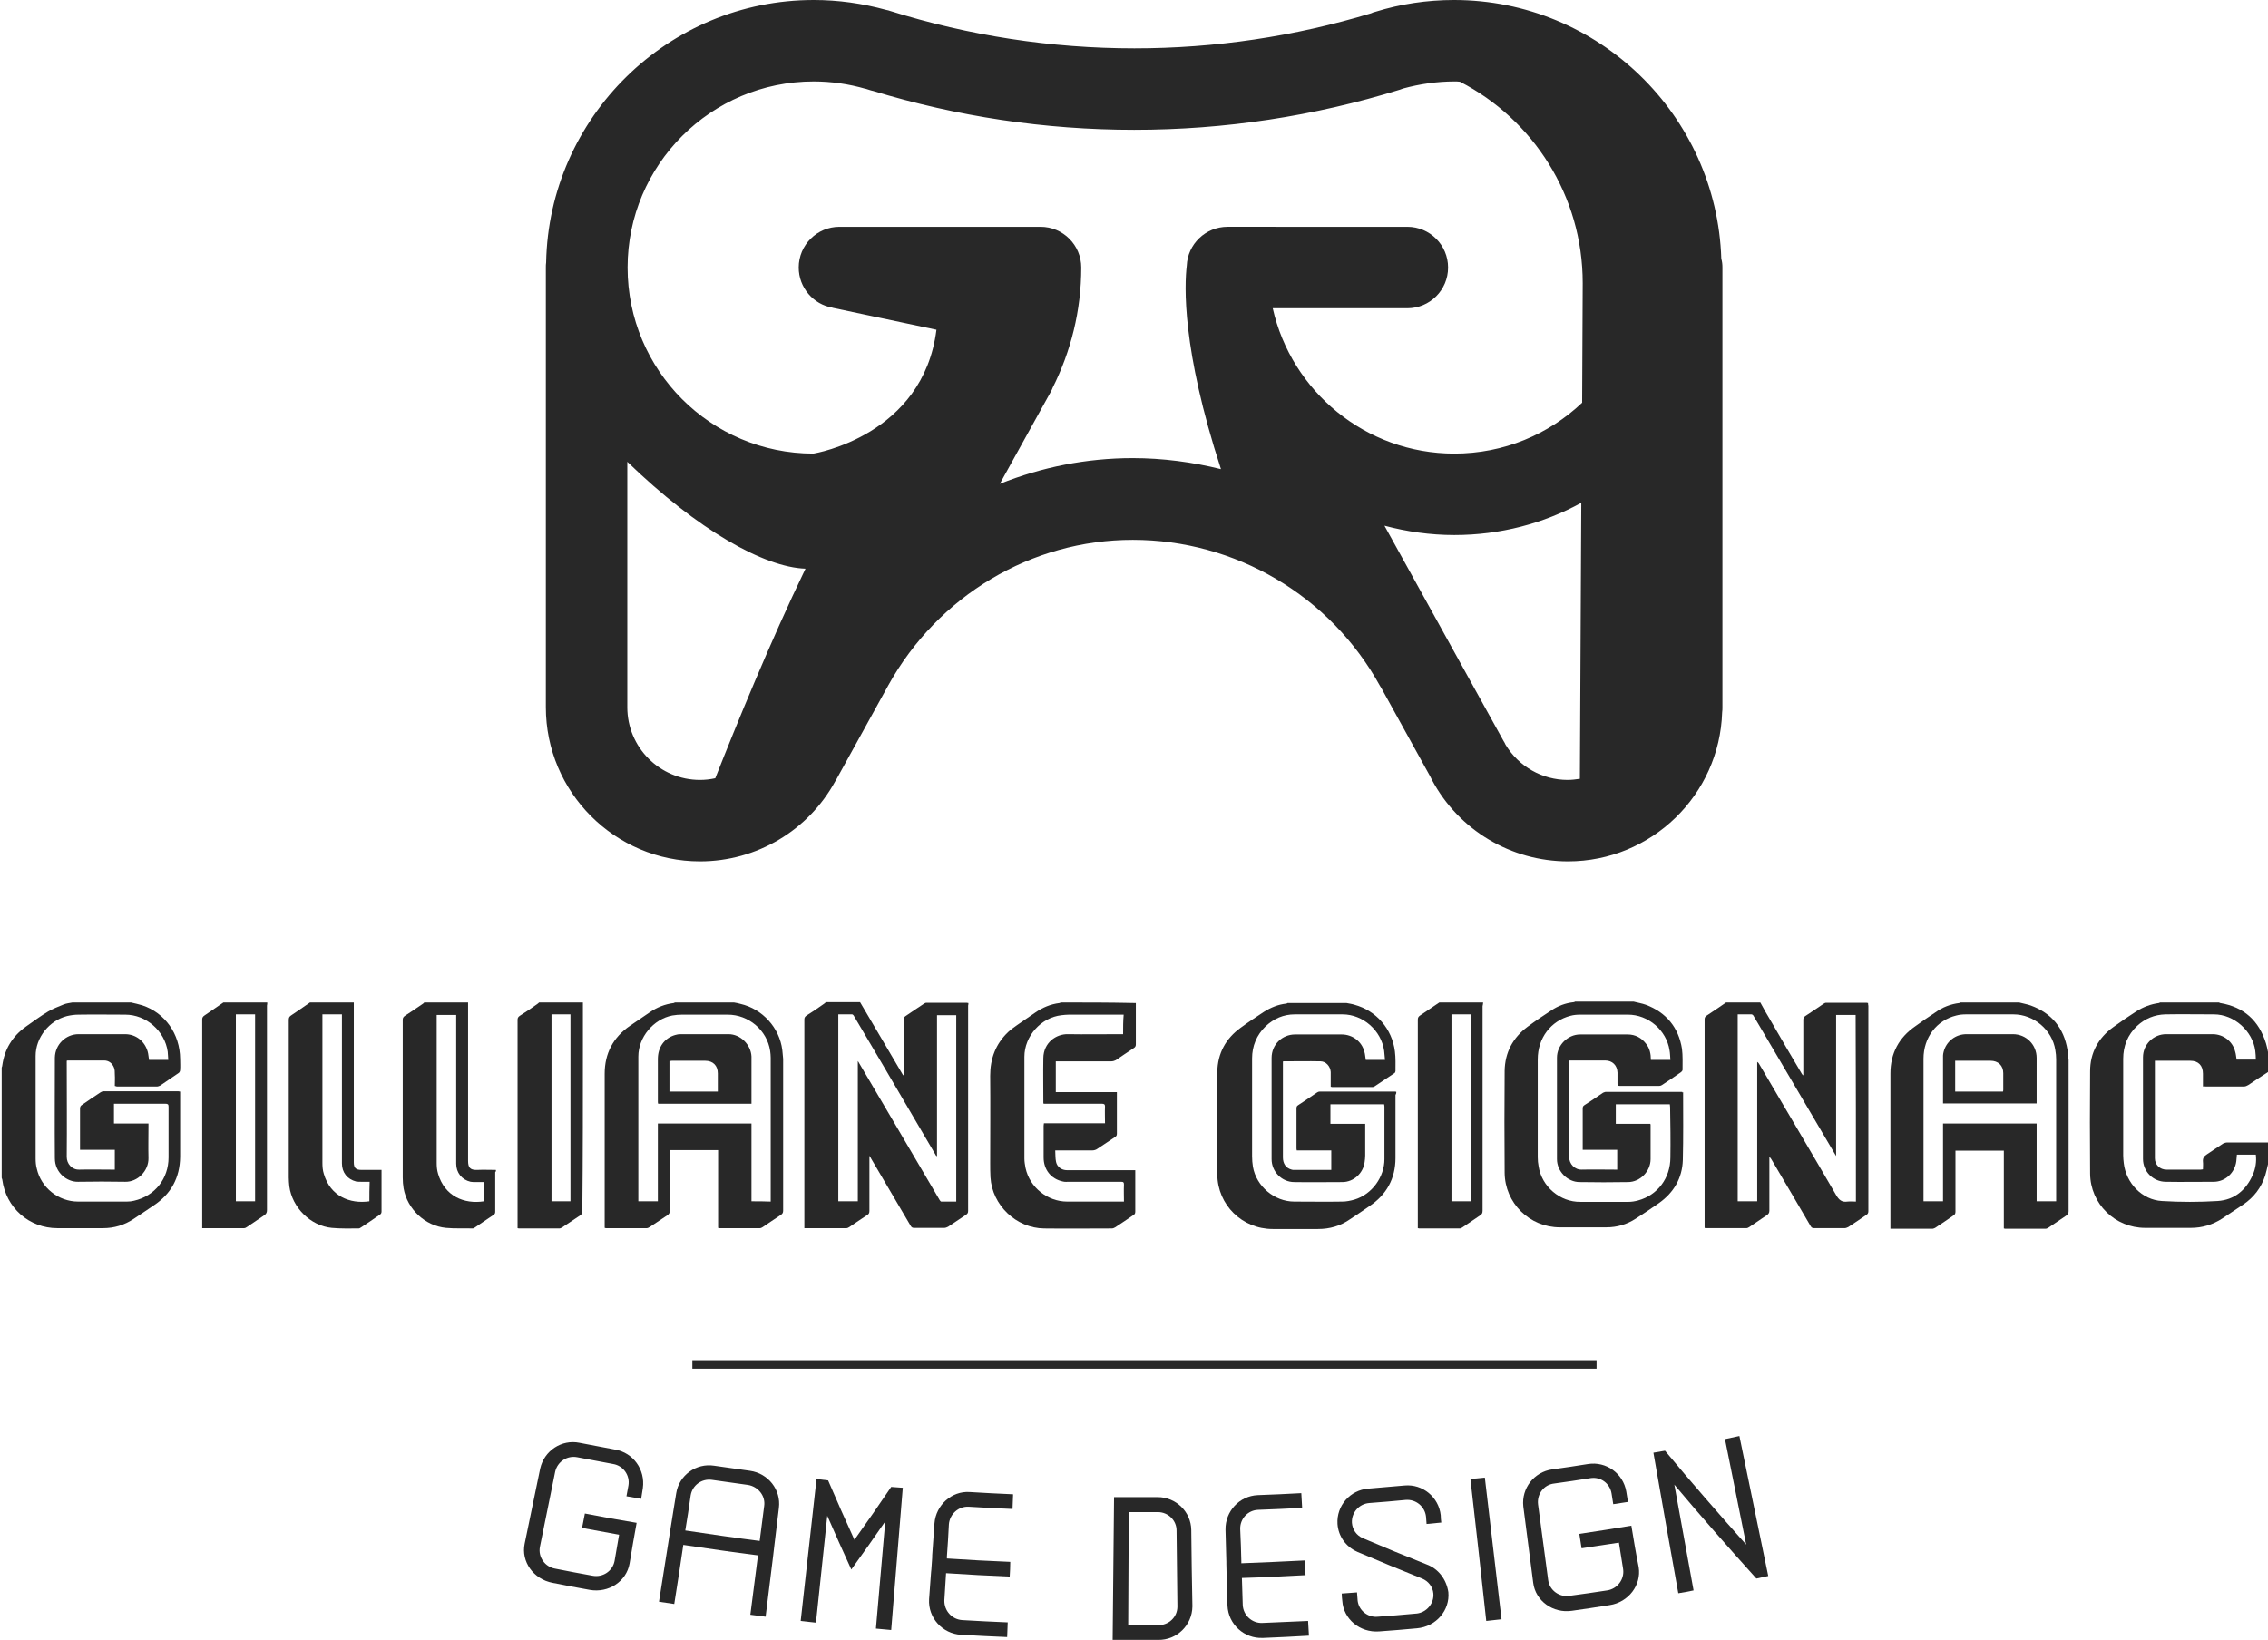 <?xml version="1.0" encoding="utf-8"?>
<!-- Generator: Adobe Illustrator 23.0.1, SVG Export Plug-In . SVG Version: 6.00 Build 0)  -->
<svg version="1.1" id="Layer_1" xmlns="http://www.w3.org/2000/svg" xmlns:xlink="http://www.w3.org/1999/xlink" x="0px" y="0px"
	 viewBox="0 0 801.9 579.9" style="enable-background:new 0 0 801.9 579.9;" xml:space="preserve">
<style type="text/css">
	.st0{fill:#282828;}
</style>
<title>gilliane-gignac_1</title>
<path class="st0" d="M217.5,512.6c-4.2-0.8-8.4-1.6-12.6-2.4c-6.3-1.3-12.5,2.8-13.9,9.1c-1.8,8.9-3.7,17.7-5.5,26.6
	c-1.3,6.3,3.1,12.5,9.8,13.8c4.4,0.9,8.8,1.7,13.2,2.5c6.7,1.2,13-3,14.1-9.3c0.8-4.8,1.6-9.6,2.5-14.4c-6.1-1-12.2-2.1-18.3-3.3
	l-1,5.1c4.4,0.8,8.8,1.6,13.1,2.4c-0.5,3.1-1.1,6.2-1.6,9.3c-0.7,3.6-4.2,5.9-7.8,5.2l0,0c-4.4-0.8-8.8-1.6-13.2-2.5
	c-3.6-0.6-6.1-4.1-5.4-7.7l0,0c1.8-8.9,3.6-17.8,5.4-26.6c0.8-3.5,4.2-5.8,7.8-5.1c4.2,0.8,8.5,1.6,12.7,2.4c3.6,0.6,6,4,5.4,7.6
	l-0.7,3.8l5.2,0.9c0.2-1.2,0.4-2.5,0.6-3.8C228.2,519.7,223.9,513.7,217.5,512.6z"/>
<path class="st0" d="M576.8,539.5c-6.1,1-12.2,2-18.4,2.9l0.8,5.1c4.4-0.7,8.8-1.3,13.2-2c0.5,3.1,1,6.2,1.5,9.4
	c0.5,3.6-2.1,7-5.7,7.5l0,0c-4.4,0.7-8.8,1.3-13.2,1.9c-3.6,0.6-7.1-1.9-7.6-5.5l0,0l-3.6-26.9c-0.4-3.6,2.1-6.9,5.7-7.3
	c4.3-0.6,8.5-1.2,12.8-1.9c3.6-0.6,6.9,1.8,7.5,5.4c0.2,1.2,0.4,2.5,0.6,3.8l5.2-0.8c-0.2-1.2-0.4-2.5-0.6-3.7
	c-1.1-6.4-7.1-10.7-13.5-9.7c-4.2,0.7-8.5,1.3-12.7,1.9c-6.4,0.9-10.9,6.7-10.2,13.1c1.2,9,2.3,18,3.5,27c0.8,6.4,7,10.9,13.7,9.9
	c4.4-0.6,8.9-1.3,13.3-2c6.7-1,11.3-7.1,10.3-13.4C578.4,549.2,577.6,544.4,576.8,539.5z"/>
<path class="st0" d="M265.2,520.1c-4.2-0.6-8.5-1.2-12.7-1.8c-6.4-1-12.4,3.4-13.4,9.7c-0.7,4.1-1.3,8.2-2,12.4l-0.8,5.1
	c-1.1,7-2.2,13.9-3.3,20.9l5.4,0.8c1.1-7,2.2-13.9,3.2-20.9c8.8,1.3,17.6,2.6,26.4,3.7l-2.7,21l5.4,0.7c0.9-7,1.7-14,2.6-21l0.6-5.1
	c0.5-4.2,1-8.3,1.5-12.4C276.2,526.8,271.6,521,265.2,520.1z M270.2,532.5c-0.5,4.1-1.1,8.3-1.6,12.4c-8.8-1.1-17.5-2.4-26.3-3.7
	c0.7-4.1,1.3-8.2,1.9-12.4c0.6-3.6,3.9-6,7.5-5.5c4.2,0.6,8.5,1.2,12.8,1.8C268.1,525.7,270.7,529,270.2,532.5L270.2,532.5z"/>
<path class="st0" d="M519.9,523c1.9,16.7,3.8,33.4,5.6,50.2l5.4-0.6l-5.9-50.1L519.9,523z"/>
<path class="st0" d="M330.4,538.7c-0.3,3.8-0.5,7.6-0.8,11.3c0,0.2,0,0.5,0,0.7c-0.1,1.4-0.2,2.8-0.3,4.3l-0.1,0.9
	c-0.2,3.2-0.5,6.4-0.7,9.6c-0.4,6.6,4.7,12.2,11.3,12.6c0.1,0,0.1,0,0.2,0c5.4,0.3,10.7,0.6,16.1,0.8c0.1-1.7,0.1-3.5,0.2-5.2
	c-5.3-0.2-10.7-0.5-16-0.8c-3.7-0.2-6.5-3.3-6.4-7l0,0c0.2-3.2,0.4-6.4,0.6-9.6c7.5,0.5,15,0.9,22.5,1.2c0.1-1.7,0.2-3.5,0.2-5.2
	c-7.5-0.3-14.9-0.7-22.4-1.2c0-0.2,0-0.5,0-0.7c0.3-3.8,0.5-7.6,0.7-11.4c0.3-3.6,3.4-6.4,7-6.2c5.1,0.3,10.3,0.6,15.5,0.8
	c0.1-1.7,0.1-3.5,0.2-5.2c-5.1-0.2-10.3-0.5-15.4-0.8C336.5,527.2,330.9,532.2,330.4,538.7z"/>
<path class="st0" d="M446.4,573.9c-3.7,0.2-6.8-2.7-7-6.3c-0.1-3.2-0.2-6.4-0.3-9.6c7.5-0.2,15-0.6,22.5-1c-0.1-1.7-0.2-3.5-0.3-5.2
	c-7.5,0.4-14.9,0.7-22.4,1c0-0.2,0-0.5,0-0.7c-0.1-3.8-0.2-7.6-0.4-11.4c-0.1-3.6,2.7-6.7,6.4-6.8c5.1-0.2,10.3-0.4,15.5-0.7
	c-0.1-1.7-0.2-3.5-0.3-5.2c-5.1,0.3-10.2,0.5-15.4,0.7c-6.5,0.3-11.5,5.7-11.4,12.2c0.1,3.8,0.2,7.6,0.3,11.4c0,0.2,0,0.5,0,0.7
	l0.1,4.3c0,0.3,0,0.6,0,0.9l0.3,9.6c0.3,6.6,5.9,11.7,12.5,11.4c0.1,0,0.1,0,0.2,0c5.4-0.2,10.8-0.5,16.1-0.8
	c-0.1-1.7-0.2-3.5-0.3-5.2C457.1,573.4,451.8,573.7,446.4,573.9z"/>
<path class="st0" d="M409.3,529.4c-5.1,0-10.3,0-15.4,0c-0.2,16.8-0.3,33.7-0.5,50.5c5.4,0.1,10.8,0.1,16.1,0
	c6.6,0.1,12-5.2,12.1-11.8c0-0.1,0-0.1,0-0.2c-0.2-9-0.3-17.9-0.4-26.9C421.1,534.6,415.8,529.4,409.3,529.4z M409.5,574.7
	c-3.5,0-7.1,0-10.6,0c0.1-13.3,0.1-26.7,0.2-40h10.3c3.6,0,6.6,2.9,6.6,6.5c0.1,9,0.2,17.9,0.3,26.9
	C416.3,571.8,413.3,574.7,409.5,574.7C409.6,574.7,409.5,574.7,409.5,574.7z"/>
<path class="st0" d="M609.9,508.9l7.5,37.3c-9.8-11-19.4-22-28.7-33.2l-4.1,0.7c2.9,16.6,5.8,33.1,8.8,49.7c1.8-0.3,3.6-0.6,5.4-1
	c-2.3-12.5-4.5-24.9-6.8-37.4c9.4,11.2,19.1,22.2,29,33.2l4.2-0.9c-3.4-16.5-6.8-33-10.2-49.5L609.9,508.9z"/>
<path class="st0" d="M302.1,544.5c-3.2-7-6.3-14-9.3-21l-4.1-0.5c-1.9,16.7-3.7,33.5-5.6,50.2l5.4,0.6c1.3-12.6,2.7-25.2,4-37.8
	c2.8,6.4,5.6,12.7,8.5,19c4.1-5.7,8.1-11.3,12-17c-1.1,12.7-2.2,25.3-3.3,37.9c1.8,0.2,3.6,0.3,5.4,0.5c1.4-16.8,2.7-33.5,4.1-50.3
	l-4.1-0.3C310.9,532,306.6,538.2,302.1,544.5z"/>
<path class="st0" d="M504.4,553.2c-7.6-3-15.1-6.1-22.6-9.3c-2.2-1-3.6-3-3.8-5.4c-0.2-3.6,2.5-6.7,6.1-7c4.3-0.3,8.6-0.7,12.9-1.1
	c3.6-0.3,6.8,2.3,7.2,5.9l0.2,2.6l5.2-0.5c-0.1-0.9-0.2-1.7-0.2-2.6c-0.7-6.4-6.4-11.1-12.8-10.5c-4.3,0.4-8.5,0.7-12.8,1.1
	c-6.4,0.5-11.3,6-10.9,12.5c0.3,4.3,2.9,8,6.9,9.8l0,0l0.2,0.1l0,0c7.5,3.2,15.1,6.3,22.8,9.4c2.2,0.9,3.8,2.9,4,5.3
	c0.3,3.6-2.5,6.8-6.1,7.1c0,0,0,0-0.1,0c-4.5,0.4-8.9,0.8-13.4,1.1c-3.6,0.4-6.9-2.3-7.2-5.9c0,0,0,0,0-0.1l-0.2-2.6l-5.4,0.4
	c0,0.8,0.1,1.7,0.2,2.6c0.4,6.4,6.2,11.3,13,10.8c4.5-0.3,8.9-0.7,13.4-1.1c6.8-0.6,11.7-6.4,11.1-12.8
	C511.4,558.4,508.5,554.7,504.4,553.2z"/>
<rect x="244.8" y="481" class="st0" width="319.7" height="3"/>
<path class="st0" d="M609,94.6c0-1.1-0.1-2.1-0.4-3.1C607,40.8,565.2,0,514.1,0c-9.5,0-18.9,1.4-27.9,4.2c-0.5,0.1-1,0.3-1.4,0.5
	c-27.1,8.2-55.2,12.4-83.7,12.4c-29.5,0-58.5-4.5-86.3-13.2c-0.5-0.2-1-0.3-1.5-0.4C304.9,1.2,296.4,0,287.7,0
	c-51.5,0-93.6,41.5-94.6,92.8c-0.1,0.6-0.1,1.2-0.1,1.8V250c0,0,0,0,0,0.1l0,0c0,30,24.4,54.5,54.5,54.5c20,0,38.3-10.9,47.8-28.3
	c0.1-0.1,0.1-0.2,0.2-0.3l18.6-33.7c17.6-31.7,50.6-51.4,86.4-51.4c36.3,0,69.8,19.7,87.4,51.6c0.2,0.3,0.3,0.5,0.5,0.8l17.3,31.3
	c0.2,0.4,0.4,0.8,0.6,1.2c9.5,17.8,28,28.8,48.1,28.8c29.5,0,53.6-23.5,54.5-52.7c0.1-0.6,0.1-1.3,0.1-1.9L609,94.6L609,94.6z
	 M221.8,250.1L221.8,250.1c0-0.1,0-0.1,0-0.1v-86.7c24.9,24.1,48.3,37.3,63,37.8c-12.5,25.9-24.4,55.1-31.9,74.1
	c-1.8,0.4-3.6,0.6-5.4,0.6C233.3,275.8,221.8,264.3,221.8,250.1z M400.5,162c-16.4,0-32.2,3.2-47,9.1l18-32.5c0.3-0.5,0.5-1,0.7-1.5
	c6.4-12.8,10.1-27.2,10.1-42.5c0-7.9-6.4-14.4-14.4-14.4h-71.1c-7.9,0-14.4,6.4-14.4,14.4c0,7.1,5.2,13.1,12,14.2h-0.2l36.9,7.8
	c-4.7,37.4-42.9,43.7-43.5,43.8c-36.3,0-65.7-29.5-65.7-65.8s29.5-65.8,65.8-65.8c6.3,0,12.4,0.9,18.3,2.6h0.1
	c0.5,0.2,1.1,0.3,1.6,0.5c0.2,0.1,0.5,0.1,0.7,0.2h0.1c29.9,9.1,60.9,13.8,92.5,13.8c32,0,63.6-4.8,94-14.2c0.4-0.1,0.7-0.3,1.1-0.4
	c5.9-1.6,12-2.5,18.1-2.5c0.7,0,1.4,0,2,0.1c25.8,13.3,43.4,40.2,43.4,71.2l-0.2,42.3c-11.8,11.2-27.7,18-45.2,18
	c-31.3,0-57.6-22-64.2-51.4h47.6c7.9,0,14.4-6.4,14.4-14.4c0-7.9-6.4-14.4-14.4-14.4H434c-7.7,0-14.1,6.1-14.4,13.8
	c-0.8,6.8-1.8,29.3,12.1,71.9C421.6,163.4,411.1,162,400.5,162z M532.3,263.3c-0.2-0.4-0.4-0.9-0.7-1.3l-42.1-76.1
	c7.9,2.1,16.2,3.3,24.7,3.3c16.3,0,31.6-4.1,44.9-11.4l-0.5,97.6c-1.4,0.2-2.8,0.4-4.3,0.4C545.3,275.8,537,271.1,532.3,263.3z"/>
<g>
	<path class="st0" d="M342.4,354.7c-0.3,0-0.4-0.1-0.6-0.1c-4.7,0-9.4,0-14.2,0c-0.4,0-0.7,0.2-1,0.4c-2.2,1.4-4.3,2.9-6.4,4.3
		c-0.5,0.3-0.7,0.7-0.7,1.3c0,6.2,0,12.5,0,18.7c0,0.3,0,0.6,0,0.9c-0.1,0-0.1,0-0.2,0c-5.1-8.6-10.1-17.2-15.2-25.8
		c-4,0-8.1,0-12.1,0c-0.2,0.2-0.4,0.4-0.7,0.6c-2,1.4-4,2.8-6.1,4.1c-0.6,0.4-0.8,0.8-0.8,1.4c0,24.3,0,48.5,0,72.8c0,0.3,0,0.6,0,1
		c5.1,0,10,0,14.9,0c0.3,0,0.7-0.2,1-0.4c2.1-1.4,4.2-2.9,6.4-4.3c0.5-0.3,0.7-0.7,0.7-1.4c0-6.1,0-12.2,0-18.4c0-0.3,0-0.6,0-1.1
		c0.3,0.5,0.5,0.7,0.6,1c4.7,7.9,9.3,15.9,14,23.8c0.3,0.5,0.6,0.7,1.2,0.7c3.6,0,7.1,0,10.7,0c0.4,0,0.9-0.2,1.3-0.4
		c2.1-1.4,4.2-2.8,6.3-4.2c0.6-0.4,0.8-0.7,0.8-1.4c0-24.2,0-48.4,0-72.6C342.4,355.3,342.4,355,342.4,354.7z M338.1,424.9
		c-1.8,0-3.5,0-5.3,0c-0.2,0-0.5-0.4-0.6-0.6c-5.6-9.5-11.2-19.1-16.8-28.6c-3.9-6.6-7.7-13.1-11.6-19.7c-0.1-0.2-0.2-0.4-0.5-0.8
		c0,16.6,0,33.1,0,49.6c-2.3,0-4.6,0-6.9,0c0-22,0-44,0-66.1c1.7,0,3.3,0,4.9,0c0.2,0,0.6,0.4,0.7,0.7c3.5,5.9,6.9,11.7,10.4,17.6
		c6.1,10.4,12.2,20.8,18.3,31.2c0.1,0.2,0.2,0.4,0.4,0.6c0.1,0,0.1,0,0.2,0c0-16.6,0-33.2,0-49.8c2.3,0,4.5,0,6.8,0
		C338.1,380.9,338.1,402.8,338.1,424.9z"/>
	<path class="st0" d="M660.5,354.7c-0.3,0-0.4-0.1-0.5-0.1c-4.8,0-9.6,0-14.3,0c-0.4,0-0.7,0.2-1,0.4c-2.1,1.4-4.2,2.9-6.4,4.3
		c-0.5,0.3-0.7,0.7-0.7,1.3c0,6.3,0,12.5,0,18.8c0,0.3,0,0.6,0,0.9c-0.3-0.2-0.5-0.5-0.6-0.7c-3.7-6.2-7.3-12.4-10.9-18.6
		c-1.3-2.1-2.5-4.3-3.7-6.5c-4,0-8.1,0-12.1,0c-2.2,1.5-4.5,3.1-6.8,4.6c-0.6,0.4-0.8,0.7-0.8,1.4c0,24.3,0,48.5,0,72.8
		c0,0.3,0,0.6,0,0.9c0.2,0,0.2,0.1,0.3,0.1c4.8,0,9.7,0,14.5,0c0.3,0,0.7-0.2,1-0.4c2.1-1.4,4.1-2.8,6.2-4.2
		c0.6-0.4,0.9-0.8,0.9-1.6c0-6,0-12.1,0-18.1c0-0.3,0-0.6,0-0.9c0.4,0.3,0.6,0.7,0.8,1c4.6,7.8,9.2,15.6,13.8,23.5
		c0.3,0.5,0.6,0.7,1.3,0.7c3.6,0,7.1,0,10.7,0c0.4,0,0.9-0.2,1.3-0.4c2.2-1.4,4.3-2.9,6.4-4.3c0.5-0.3,0.7-0.7,0.7-1.3
		c0-24.2,0-48.4,0-72.6C660.5,355.3,660.5,355,660.5,354.7z M656.2,424.9c-1,0-2-0.1-3,0c-2,0.3-3-0.6-4-2.3
		c-9-15.5-18.2-31-27.3-46.5c-0.1-0.2-0.3-0.4-0.6-0.6c0,16.4,0,32.8,0,49.3c-2.4,0-4.6,0-6.9,0c0-22,0-44,0-66.1c1.7,0,3.3,0,4.9,0
		c0.3,0,0.7,0.4,0.8,0.7c3.4,5.8,6.8,11.5,10.2,17.3c6.2,10.5,12.4,21.1,18.6,31.6c0.1,0.1,0.1,0.2,0.3,0.5c0-16.7,0-33.3,0-49.9
		c2.4,0,4.6,0,6.9,0C656.2,380.9,656.2,402.8,656.2,424.9z"/>
	<path class="st0" d="M41.3,384.2c4.8,0,9.5,0,14.3,0c0.3,0,0.7-0.2,1-0.3c2.2-1.5,4.4-3,6.6-4.5c0.3-0.2,0.5-0.7,0.5-1.1
		c0.1-1.3,0-2.6,0-3.9c-0.1-8.8-5.3-16.2-13.4-18.9c-1.3-0.4-2.7-0.7-4-1c-6.9,0-13.8,0-20.7,0c-1,0.2-2.1,0.3-3.1,0.7
		c-1.9,0.8-3.8,1.5-5.5,2.5c-2.7,1.6-5.2,3.5-7.8,5.3c-4.8,3.4-7.6,8-8.4,13.8c0,0.2-0.1,0.5-0.2,0.7c0,13,0,26,0,39
		c0.1,0.2,0.1,0.4,0.2,0.6c1.3,10,9.5,17.2,19.5,17.2c5.4,0,10.8,0,16.1,0c4,0,7.6-1.1,10.9-3.3c2.3-1.5,4.6-3.1,7-4.7
		c6.2-4.1,9.3-9.8,9.4-17.2c0-7.4,0-14.7,0-22.1c0-0.3,0-0.6,0-1c-0.2,0-0.4-0.1-0.6-0.1c-8.8,0-17.6,0-26.5,0
		c-0.4,0-0.8,0.2-1.1,0.4c-2.2,1.4-4.3,2.9-6.5,4.4c-0.5,0.3-0.7,0.7-0.7,1.3c0,4.5,0,9.1,0,13.6c0,0.3,0,0.6,0,1
		c4.1,0,8.2,0,12.3,0c0,2.3,0,4.6,0,7c-0.4,0-0.7,0-1,0c-3.8,0-7.7-0.1-11.5,0c-2.7,0.1-4.5-2.1-4.5-4.5c0.1-11,0-22,0-33.1
		c0-0.3,0-0.6,0-0.9c0.2-0.1,0.3-0.1,0.3-0.1c4.3,0,8.6,0,12.9,0c1.7,0,2.9,1,3.5,2.5c0.3,0.7,0.3,1.6,0.3,2.4c0.1,1.4,0,2.7,0,4.1
		C41.1,384.1,41.2,384.2,41.3,384.2z M27.8,365.7c-4.6,0-8.3,3.7-8.4,8.3c0,11.9-0.1,23.8,0,35.6c0,5.1,4.3,8.4,8.2,8.3
		c5.6-0.1,11.1-0.1,16.7,0c4.3,0.1,8.3-3.8,8.2-8.4c-0.1-3.8,0-7.5,0-11.3c0-0.3,0-0.6,0-0.9c-4.1,0-8.1,0-12.2,0c0-2.3,0-4.6,0-7
		c0.3,0,0.6,0,1,0c5.7,0,11.5,0,17.2,0c0.8,0,1.1,0.2,1.1,1c0,6,0,12,0,18c0,7.5-4.8,13.6-12.2,15.3c-0.8,0.2-1.6,0.3-2.5,0.3
		c-5.8,0-11.5,0-17.3,0c-6.9,0-13.1-4.9-14.6-11.7c-0.3-1.1-0.4-2.3-0.4-3.5c0-12.1,0-24.2,0-36.3c0-6.5,4.8-12.5,11.1-14.1
		c1.3-0.3,2.7-0.5,4.1-0.5c5.5-0.1,11,0,16.5,0c7.4,0,14,5.8,15,13.1c0.1,0.9,0.1,1.9,0.2,2.9c-2.4,0-4.6,0-6.8,0
		c-0.2-1-0.2-2-0.5-3c-1.1-3.7-4.2-6.1-8-6.1C38.8,365.7,33.3,365.7,27.8,365.7z"/>
	<path class="st0" d="M493.7,386.1c-0.2,0-0.2-0.1-0.3-0.1c-8.9,0-17.9,0-26.8,0c-0.3,0-0.6,0.1-0.9,0.3c-2.2,1.5-4.4,3-6.7,4.5
		c-0.5,0.3-0.6,0.6-0.6,1.2c0,4.6,0,9.3,0,13.9c0,0.3,0,0.5,0.1,0.9c4.1,0,8.2,0,12.2,0c0,2.3,0,4.6,0,6.9c-0.2,0-0.3,0-0.5,0
		c-4.2,0-8.4,0-12.7,0c-0.3,0-0.5,0-0.8-0.1c-2-0.5-3.1-2.1-3.1-4.3c0-11,0-22.1,0-33.1c0-0.3,0-0.6,0-0.8c0.1-0.1,0.2-0.1,0.2-0.1
		c4.4,0,8.7-0.1,13.1,0c1.9,0,3.5,1.8,3.6,3.8c0,0.7,0,1.4,0,2.1c0,1,0,2,0,3.1c0.3,0,0.4,0.1,0.5,0.1c4.8,0,9.6,0,14.3,0
		c0.3,0,0.6-0.1,0.8-0.3c2.3-1.5,4.6-3.1,6.9-4.6c0.2-0.1,0.4-0.5,0.4-0.7c0-2.3,0.1-4.7-0.2-7c-1-8-6.6-14.4-14.3-16.5
		c-0.9-0.3-1.9-0.4-2.8-0.6c-7,0-13.9,0-20.9,0c-0.1,0.1-0.3,0.2-0.4,0.2c-2.9,0.3-5.5,1.4-7.9,2.9c-2.7,1.8-5.5,3.6-8.2,5.6
		c-5.3,3.8-8.2,9.1-8.3,15.7c-0.1,12.1-0.1,24.1,0,36.2c0.1,10.8,8.8,19.3,19.6,19.3c5.3,0,10.6,0,16,0c4.2,0,8-1.1,11.4-3.5
		c2.3-1.5,4.5-3,6.8-4.6c6-4,9.2-9.7,9.2-17c0-7.4,0-14.9,0-22.3C493.7,386.7,493.7,386.4,493.7,386.1z M478.9,424.2
		c-1.4,0.4-2.9,0.7-4.3,0.7c-5.7,0.1-11.3,0-17,0c-7,0-13.4-5.4-14.6-12.3c-0.2-1.2-0.3-2.5-0.3-3.8c0-11.5,0-23,0-34.5
		c0-4.4,1.6-8.3,4.8-11.4c2.9-2.7,6.3-4.2,10.3-4.2c5.6,0,11.3,0,16.9,0c7.2,0,13.7,5.7,14.7,12.9c0.1,1,0.2,2,0.3,3.2
		c-2.4,0-4.6,0-6.8,0c-0.2-1-0.2-2-0.5-2.9c-0.9-3.6-4.2-6.1-8-6.1c-5.5,0-11,0-16.5,0c-4.6,0-8.3,3.6-8.3,8.3c0,11.9,0,23.9,0,35.8
		c0,4.4,3.6,8.1,8,8.1c5.7,0.1,11.3,0,17,0c4,0,7.4-3.1,7.9-7.1c0.1-0.8,0.2-1.5,0.2-2.3c0-3.7,0-7.4,0-11.2c-4.1,0-8.2,0-12.3,0
		c0-2.4,0-4.6,0-6.9c6.4,0,12.7,0,19,0c0,0.3,0.1,0.5,0.1,0.8c0,6.2,0,12.4,0,18.6C489.5,416.1,485.2,422.3,478.9,424.2z"/>
	<path class="st0" d="M594.8,386.1c-0.2,0-0.3,0-0.4,0c-8.9,0-17.8,0-26.6,0c-0.3,0-0.7,0.2-1,0.3c-2.2,1.5-4.4,3-6.6,4.4
		c-0.5,0.3-0.6,0.7-0.6,1.2c0,4.6,0,9.1,0,13.7c0,0.3,0,0.6,0,0.9c4.1,0,8.2,0,12.2,0c0,2.4,0,4.6,0,7c-0.4,0-0.7,0-0.9,0
		c-3.9,0-7.7-0.1-11.6,0c-2.5,0.1-4.5-2-4.5-4.5c0.1-11,0-22,0-33.1c0-0.3,0-0.6,0-1c0.4,0,0.6,0,0.9,0c3.9,0,7.8,0,11.8,0
		c2.6,0,4.3,1.7,4.4,4.3c0,1.3,0,2.6,0,3.8c0,0.7,0.1,0.9,0.9,0.9c4.6,0,9.2,0,13.8,0c0.3,0,0.7-0.1,1-0.3c2.3-1.5,4.5-3,6.8-4.6
		c0.2-0.2,0.5-0.5,0.5-0.8c0-2.5,0.1-5-0.2-7.4c-1.2-7.6-5.6-12.9-12.8-15.6c-1.4-0.5-2.8-0.7-4.3-1.1c-6.9,0-13.8,0-20.7,0
		c-0.2,0.1-0.3,0.2-0.5,0.2c-2.9,0.3-5.5,1.3-7.9,2.9c-2.8,1.8-5.6,3.7-8.3,5.7c-5.3,3.9-8.1,9.2-8.2,15.7c-0.1,12-0.1,24,0,36
		c0.1,10.7,8.8,19.3,19.5,19.3c5.5,0,11,0,16.5,0c3.7,0,7.2-1,10.4-3.1c2.8-1.8,5.5-3.6,8.2-5.5c5.2-3.7,8.2-8.8,8.4-15.2
		c0.2-8,0.1-16,0.1-24C594.8,386.4,594.8,386.3,594.8,386.1z M590.6,409.3c0,7.3-4.5,13.3-11.4,15.2c-1.1,0.3-2.3,0.5-3.4,0.5
		c-5.7,0-11.3,0-17,0c-7.2,0.1-13.7-5.4-14.8-12.6c-0.2-1-0.3-2.1-0.3-3.2c0-11.5,0-23,0-34.6c0-7.5,4.6-13.6,11.6-15.4
		c1.1-0.3,2.3-0.4,3.4-0.4c5.6,0,11.3,0,16.9,0c7.2,0,13.6,5.5,14.7,12.6c0.2,1.1,0.2,2.2,0.3,3.4c-2.4,0-4.6,0-6.9,0
		c0-2.1-0.4-4.1-1.7-5.7c-1.6-2.1-3.8-3.3-6.5-3.3c-5.6,0-11.2,0-16.8,0c-4.4,0-8.2,3.8-8.2,8.2c0,12,0,23.9,0,35.9
		c0,4.3,3.7,8.1,8,8.1c5.7,0.1,11.4,0.1,17.1,0c4.3,0,8-3.8,8-8.1c0-4.1,0-8.1,0-12.2c0-0.1,0-0.1-0.1-0.3c-4,0-8.1,0-12.2,0
		c0-2.4,0-4.6,0-6.9c6.3,0,12.7,0,19.1,0c0,0.3,0.1,0.6,0.1,1C590.6,397.3,590.7,403.3,590.6,409.3z"/>
	<path class="st0" d="M779.9,384.2c4.5,0,9,0,13.5,0c0.5,0,1-0.2,1.5-0.5c2.3-1.5,4.6-3.1,7-4.6c0-2.4,0-4.8,0-7.1
		c-0.2-1-0.4-2-0.7-3c-2.5-8.1-7.8-12.9-16.2-14.3c-0.1,0-0.3-0.1-0.4-0.2c-7,0-13.9,0-20.9,0c-0.1,0.1-0.3,0.2-0.4,0.2
		c-2.9,0.4-5.5,1.4-7.9,2.9c-2.8,1.8-5.6,3.7-8.2,5.6c-5.3,3.8-8.2,9.1-8.2,15.6c-0.1,12.1-0.1,24.2,0,36.2
		c0.1,10.7,8.8,19.2,19.5,19.2c5.4,0,10.7,0,16.1,0c4,0,7.7-1.1,11.1-3.3c2.5-1.7,5-3.3,7.5-5c3.7-2.5,6.3-5.9,7.7-10.2
		c0.4-1.3,0.7-2.7,1-4c0-2.6,0-5.1,0-7.7c-4.8,0-9.6,0-14.4,0c-0.5,0-1.1,0.2-1.5,0.4c-1.9,1.2-3.8,2.6-5.7,3.8
		c-1.1,0.7-1.5,1.4-1.4,2.6c0.1,0.8,0,1.7,0,2.7c-0.3,0-0.5,0.1-0.8,0.1c-4,0-8.1,0-12.1,0c-2.3,0-4.1-1.7-4.1-4c0-11.3,0-22.7,0-34
		c0-0.1,0-0.3,0-0.5c0.3,0,0.6,0,0.9,0c3.9,0,7.7,0,11.6,0c2.9,0,4.5,1.7,4.5,4.6c0,1.5,0,2.9,0,4.5
		C779.3,384.1,779.6,384.2,779.9,384.2z M765.9,365.7c-4.5,0-8.2,3.6-8.2,8.2c0,12,0,23.9,0,35.9c0,4.5,3.6,8.1,8.1,8.1
		c5.6,0.1,11.3,0,16.9,0c4.1,0,7.5-3.2,8-7.3c0.1-0.7,0.1-1.5,0.2-2.3c2.2,0,4.4,0,6.7,0c0.3,2.5-0.1,4.9-1.1,7.2
		c-2.4,5.4-6.5,8.8-12.4,9.2c-6.5,0.4-13.1,0.4-19.7,0c-7.1-0.4-12.7-6.4-13.5-13.4c-0.1-0.9-0.2-1.8-0.2-2.7c0-11.4,0-22.8,0-34.2
		c0-4.5,1.6-8.5,4.9-11.6c2.8-2.6,6.2-4,10-4.1c5.7-0.1,11.5,0,17.2,0c7.1,0,13.7,5.9,14.6,12.9c0.1,1,0.2,2,0.2,3.1
		c-2.4,0-4.6,0-6.8,0c-0.2-1-0.2-1.9-0.5-2.8c-0.9-3.7-4.2-6.2-8-6.2C777,365.7,771.5,365.7,765.9,365.7z"/>
	<path class="st0" d="M375,354.5c-0.1,0.1-0.3,0.2-0.4,0.2c-3.2,0.4-6,1.6-8.6,3.4c-2.1,1.5-4.3,2.9-6.4,4.4
		c-1.1,0.8-2.3,1.6-3.2,2.5c-4.4,4.2-6.3,9.4-6.3,15.4c0.1,10.3,0,20.6,0,30.8c0,1.7,0,3.4,0.1,5.1c0.6,9.9,9.1,18,19,18.1
		c8,0.1,15.9,0,23.9,0c0.4,0,0.9-0.2,1.2-0.4c2.2-1.4,4.3-2.9,6.4-4.3c0.5-0.3,0.7-0.6,0.7-1.2c0-4.6,0-9.2,0-13.8
		c0-0.3,0-0.6,0-0.9c-0.5,0-0.8,0-1.2,0c-7.6,0-15.3,0-22.9,0c-1.9,0-3.5-1.1-3.9-2.9c-0.3-1.3-0.2-2.7-0.3-4.1c0.5,0,0.9,0,1.2,0
		c4,0,8,0,12,0c0.5,0,1.2-0.2,1.6-0.5c2.1-1.4,4.2-2.8,6.3-4.2c0.5-0.3,0.7-0.6,0.7-1.2c0-4.6,0-9.1,0-13.7c0-0.3,0-0.6,0-1
		c-7.2,0-14.4,0-21.6,0c0-3.7,0-7.3,0-10.9c0.4,0,0.8,0,1.1,0c6.2,0,12.4,0,18.6,0c0.5,0,1.1-0.2,1.5-0.4c2.1-1.4,4.2-2.9,6.4-4.3
		c0.5-0.3,0.7-0.7,0.7-1.3c0-4.9,0-9.7,0-14.6C392.6,354.5,383.8,354.5,375,354.5z M397.1,365.7c-0.4,0-0.7,0-1,0
		c-6.2,0-12.4,0.1-18.5,0c-4.2-0.1-8.6,3-8.7,8.4c-0.1,5.3,0,10.5,0,15.8c0,0.1,0,0.2,0.1,0.4c0.3,0,0.7,0,1,0c6.5,0,13.1,0,19.6,0
		c0.8,0,1.1,0.2,1.1,1c-0.1,1.9,0,3.9,0,5.9c-7.2,0-14.4,0-21.6,0c0,0.3-0.1,0.6-0.1,0.9c0,3.7,0,7.5,0,11.2c0,4.3,2.6,7.6,6.8,8.5
		c0.7,0.2,1.5,0.1,2.2,0.1c6.1,0,12.2,0,18.4,0c0.8,0,1,0.2,1,1c-0.1,2,0,3.9,0,6c-0.4,0-0.8,0-1.1,0c-6.3,0-12.7,0-19,0
		c-6.8,0-13.2-4.9-14.7-11.9c-0.2-1.1-0.4-2.2-0.4-3.3c0-12,0-24,0-36c0-7.3,5.9-13.9,13.1-14.7c0.9-0.1,1.8-0.2,2.7-0.2
		c6.1,0,12.2,0,18.3,0c0.3,0,0.6,0,1,0C397.1,361.1,397.1,363.3,397.1,365.7z"/>
	<path class="st0" d="M276.6,371.3c-1-7.9-7-14.5-14.8-16.3c-0.8-0.2-1.5-0.4-2.3-0.5c-7,0-13.9,0-20.9,0c-0.1,0.1-0.3,0.2-0.4,0.2
		c-3.1,0.4-5.9,1.5-8.5,3.3c-2.3,1.6-4.6,3.1-6.9,4.7c-6,4.1-9,9.8-9,17c0,17.9,0,35.8,0,53.6c0,0.3,0,0.6,0,0.9
		c0.2,0,0.3,0.1,0.4,0.1c4.8,0,9.7,0,14.5,0c0.3,0,0.7-0.2,1-0.4c2.1-1.4,4.2-2.8,6.3-4.2c0.6-0.4,0.8-0.8,0.8-1.5
		c0-6.8,0-13.6,0-20.4c0-0.3,0-0.7,0-1.1c5.8,0,11.4,0,17.1,0c0,9.2,0,18.3,0,27.5c0.2,0,0.2,0.1,0.3,0.1c4.8,0,9.7,0,14.5,0
		c0.3,0,0.7-0.2,1-0.4c2.1-1.4,4.2-2.9,6.4-4.3c0.6-0.4,0.8-0.8,0.8-1.5c0-17.9,0-35.8,0-53.7C276.8,373.4,276.7,372.4,276.6,371.3z
		 M265.7,424.8c0-9.2,0-18.3,0-27.5c-11.1,0-22,0-33.1,0c0,9.1,0,18.3,0,27.5c-2.3,0-4.5,0-6.9,0c0-0.3,0-0.6,0-0.9
		c0-16.8,0-33.5,0-50.3c0-6.8,5.3-13.2,12-14.5c1.2-0.2,2.3-0.3,3.5-0.3c5.4,0,10.8,0,16.1,0c7.4,0,13.9,5.5,15,12.8
		c0.1,0.8,0.2,1.6,0.2,2.4c0,16.7,0,33.4,0,50.1c0,0.2,0,0.5,0,0.8C270.2,424.8,268,424.8,265.7,424.8z"/>
	<path class="st0" d="M731,371.2c-1.3-7.7-5.6-12.9-12.9-15.6c-1.3-0.5-2.8-0.7-4.2-1.1c-6.9,0-13.8,0-20.7,0
		c-0.2,0.1-0.3,0.2-0.5,0.2c-3.1,0.4-5.9,1.5-8.4,3.3c-2.4,1.6-4.8,3.2-7.1,4.9c-5.8,4-8.8,9.6-8.8,16.7c0,18,0,35.9,0,53.9
		c0,0.3,0,0.6,0,1c5.1,0,10,0,14.9,0c0.3,0,0.6-0.2,0.9-0.3c2.2-1.4,4.3-2.9,6.5-4.4c0.5-0.3,0.7-0.7,0.7-1.3c0-6.8,0-13.7,0-20.5
		c0-0.3,0-0.7,0-1.1c5.7,0,11.4,0,17.1,0c0,9.2,0,18.4,0,27.5c0.2,0,0.3,0.1,0.4,0.1c4.8,0,9.6,0,14.4,0c0.3,0,0.7-0.2,1-0.4
		c2.1-1.4,4.1-2.8,6.2-4.2c0.6-0.4,0.9-0.8,0.9-1.6c0-17.8,0-35.7,0-53.5C731.2,373.5,731.1,372.3,731,371.2z M727,423.7
		c0,0.3,0,0.7,0,1.1c-2.3,0-4.5,0-6.9,0c0-9.1,0-18.3,0-27.5c-11.1,0-22,0-33.1,0c0,9.1,0,18.3,0,27.5c-2.4,0-4.6,0-6.9,0
		c0-0.3,0-0.7,0-1c0-16.5,0-32.9,0-49.4c0-7.5,4.6-13.6,11.6-15.3c1.1-0.3,2.3-0.4,3.4-0.4c5.6,0,11.2,0,16.8,0
		c7.2,0,13.7,5.5,14.8,12.6c0.2,1.1,0.3,2.2,0.3,3.3C727,391,727,407.4,727,423.7z"/>
	<path class="st0" d="M134.9,414.6c0-0.3,0-0.6,0-0.9c-2.4,0-4.7,0-7.1,0c-2,0-2.7-0.7-2.7-2.7c0-18.5,0-37,0-55.5c0-0.3,0-0.7,0-1
		c-5.2,0-10.3,0-15.5,0c-2.2,1.5-4.4,3.1-6.7,4.6c-0.6,0.4-0.8,0.8-0.8,1.6c0,18.6,0,37.1,0,55.7c0,1,0.1,2.1,0.2,3.1
		c1,7.5,7.5,14,15,14.7c3.2,0.3,6.3,0.2,9.5,0.2c0.3,0,0.6-0.2,0.9-0.4c2.2-1.4,4.3-2.9,6.5-4.4c0.5-0.3,0.7-0.6,0.7-1.2
		C134.9,423.8,134.9,419.2,134.9,414.6z M130.6,424.8c-6.9,1-13.8-1.8-16.1-9.7c-0.4-1.2-0.5-2.6-0.5-3.9c0-17.2,0-34.3,0-51.5
		c0-0.3,0-0.6,0-1c2,0,4,0,5.9,0c0.3,0,0.6,0,1,0c0,0.4,0,0.8,0,1.2c0,17.2,0,34.3,0,51.5c0,3.2,1.9,5.6,5,6.4
		c0.6,0.1,1.2,0.1,1.9,0.1c0.9,0,1.9,0,2.9,0C130.6,420.3,130.6,422.5,130.6,424.8z"/>
	<path class="st0" d="M175.3,413.7c-2.2,0-4.4-0.1-6.6,0c-2.6,0.1-3.2-1-3.2-3.2c0-17.3,0-34.6,0-51.9c0-1.4,0-2.7,0-4.1
		c-5.2,0-10.3,0-15.5,0c-0.1,0.1-0.2,0.3-0.4,0.4c-2.1,1.4-4.2,2.9-6.4,4.3c-0.6,0.4-0.8,0.8-0.8,1.4c0,18.6,0,37.2,0,55.8
		c0,1.3,0.1,2.6,0.3,3.8c1.3,7.4,7.6,13.3,15,14c3.1,0.3,6.3,0.1,9.4,0.2c0.3,0,0.6-0.2,0.9-0.4c2.2-1.5,4.3-2.9,6.5-4.4
		c0.5-0.3,0.6-0.6,0.6-1.2c0-4.6,0-9.3,0-13.9C175.4,414.2,175.4,414,175.3,413.7z M171.1,424.8c-7.1,1.1-13.9-1.9-16.2-9.7
		c-0.4-1.3-0.5-2.6-0.5-3.9c0-17.1,0-34.2,0-51.3c0-0.3,0-0.6,0-1c2.3,0,4.5,0,6.9,0c0,0.4,0,0.8,0,1.1c0,17.2,0,34.3,0,51.5
		c0,3.2,2,5.7,5.1,6.4c0.6,0.1,1.2,0.1,1.9,0.1c0.9,0,1.8,0,2.8,0C171.1,420.3,171.1,422.5,171.1,424.8z"/>
	<path class="st0" d="M206.1,369.9c0-5.1,0-10.3,0-15.4c-5.2,0-10.3,0-15.5,0c-0.2,0.2-0.4,0.4-0.7,0.6c-2,1.4-4,2.8-6.1,4.1
		c-0.6,0.4-0.8,0.8-0.8,1.4c0,24.2,0,48.5,0,72.7c0,0.3,0,0.6,0,1c0.2,0,0.3,0.1,0.4,0.1c4.8,0,9.6,0,14.4,0c0.3,0,0.7-0.2,1-0.4
		c2.1-1.4,4.2-2.8,6.3-4.2c0.6-0.4,0.8-0.8,0.8-1.6C206.1,408.7,206.1,389.3,206.1,369.9z M201.7,424.8c-2.2,0-4.4,0-6.7,0
		c0-22,0-44,0-66.1c2.3,0,4.4,0,6.7,0C201.7,380.8,201.7,402.8,201.7,424.8z"/>
	<path class="st0" d="M94.5,354.5c-5.2,0-10.3,0-15.5,0c-2.2,1.5-4.5,3.1-6.7,4.6c-0.6,0.4-0.8,0.8-0.8,1.4c0,24.3,0,48.5,0,72.8
		c0,0.3,0,0.6,0,1c0.2,0,0.4,0,0.5,0c4.8,0,9.6,0,14.3,0c0.4,0,0.7-0.2,1-0.4c2.1-1.4,4.1-2.8,6.2-4.2c0.7-0.5,0.9-1,0.9-1.8
		c0-24.1,0-48.2,0-72.3C94.5,355.2,94.5,354.9,94.5,354.5z M90.2,424.8c-2.3,0-4.5,0-6.8,0c0-22,0-44,0-66.1c2.3,0,4.5,0,6.8,0
		C90.2,380.8,90.2,402.8,90.2,424.8z"/>
	<path class="st0" d="M524.4,354.5c-5.2,0-10.3,0-15.5,0c-2.3,1.5-4.5,3.1-6.8,4.6c-0.6,0.4-0.8,0.8-0.8,1.5c0,24.2,0,48.4,0,72.6
		c0,0.3,0,0.7,0,1.1c0.2,0,0.3,0.1,0.5,0.1c4.8,0,9.6,0,14.3,0c0.4,0,0.7-0.2,1-0.4c2.1-1.4,4.1-2.8,6.2-4.2
		c0.7-0.4,0.9-0.9,0.9-1.7c0-24.1,0-48.2,0-72.3C524.3,355.3,524.4,354.9,524.4,354.5z M520,424.8c-2.3,0-4.5,0-6.8,0
		c0-22,0-44,0-66.1c2.3,0,4.5,0,6.8,0C520,380.8,520,402.8,520,424.8z"/>
	<path class="st0" d="M257.6,365.7c-5.6,0-11.3,0-16.9,0c-0.7,0-1.4,0.1-2,0.3c-3.8,1.1-6.1,4.3-6.1,8.5c0,5,0,10,0,15
		c0,0.3,0,0.5,0.1,0.8c11,0,22,0,33,0c0-0.2,0-0.4,0-0.6c0-5.4,0-10.8,0-16.1C265.5,369.4,261.8,365.7,257.6,365.7z M253.8,386
		c-5.7,0-11.3,0-17.1,0c0-3.6,0-7.2,0-10.8c0.3,0,0.6-0.1,0.9-0.1c3.9,0,7.8,0,11.7,0c2.8,0,4.5,1.7,4.5,4.5
		C253.8,381.7,253.8,383.8,253.8,386z"/>
	<path class="st0" d="M720.1,374.1c0-4.7-3.7-8.4-8.4-8.4c-5.5,0-10.9,0-16.4,0c-3.9,0-7.2,2.6-8.1,6.3c-0.1,0.4-0.2,0.9-0.2,1.3
		c0,5.6,0,11.2,0,16.9c11.1,0,22.1,0,33.1,0c0-0.4,0-0.7,0-1C720.1,384.2,720.1,379.2,720.1,374.1z M708.3,385.2
		c0,0.3,0,0.5-0.1,0.8c-5.7,0-11.3,0-16.9,0c0-3.6,0-7.2,0-10.9c0.3,0,0.6,0,0.8,0c3.9,0,7.8,0,11.7,0c2.7,0,4.5,1.7,4.5,4.4
		C708.3,381.4,708.3,383.3,708.3,385.2z"/>
</g>
</svg>
